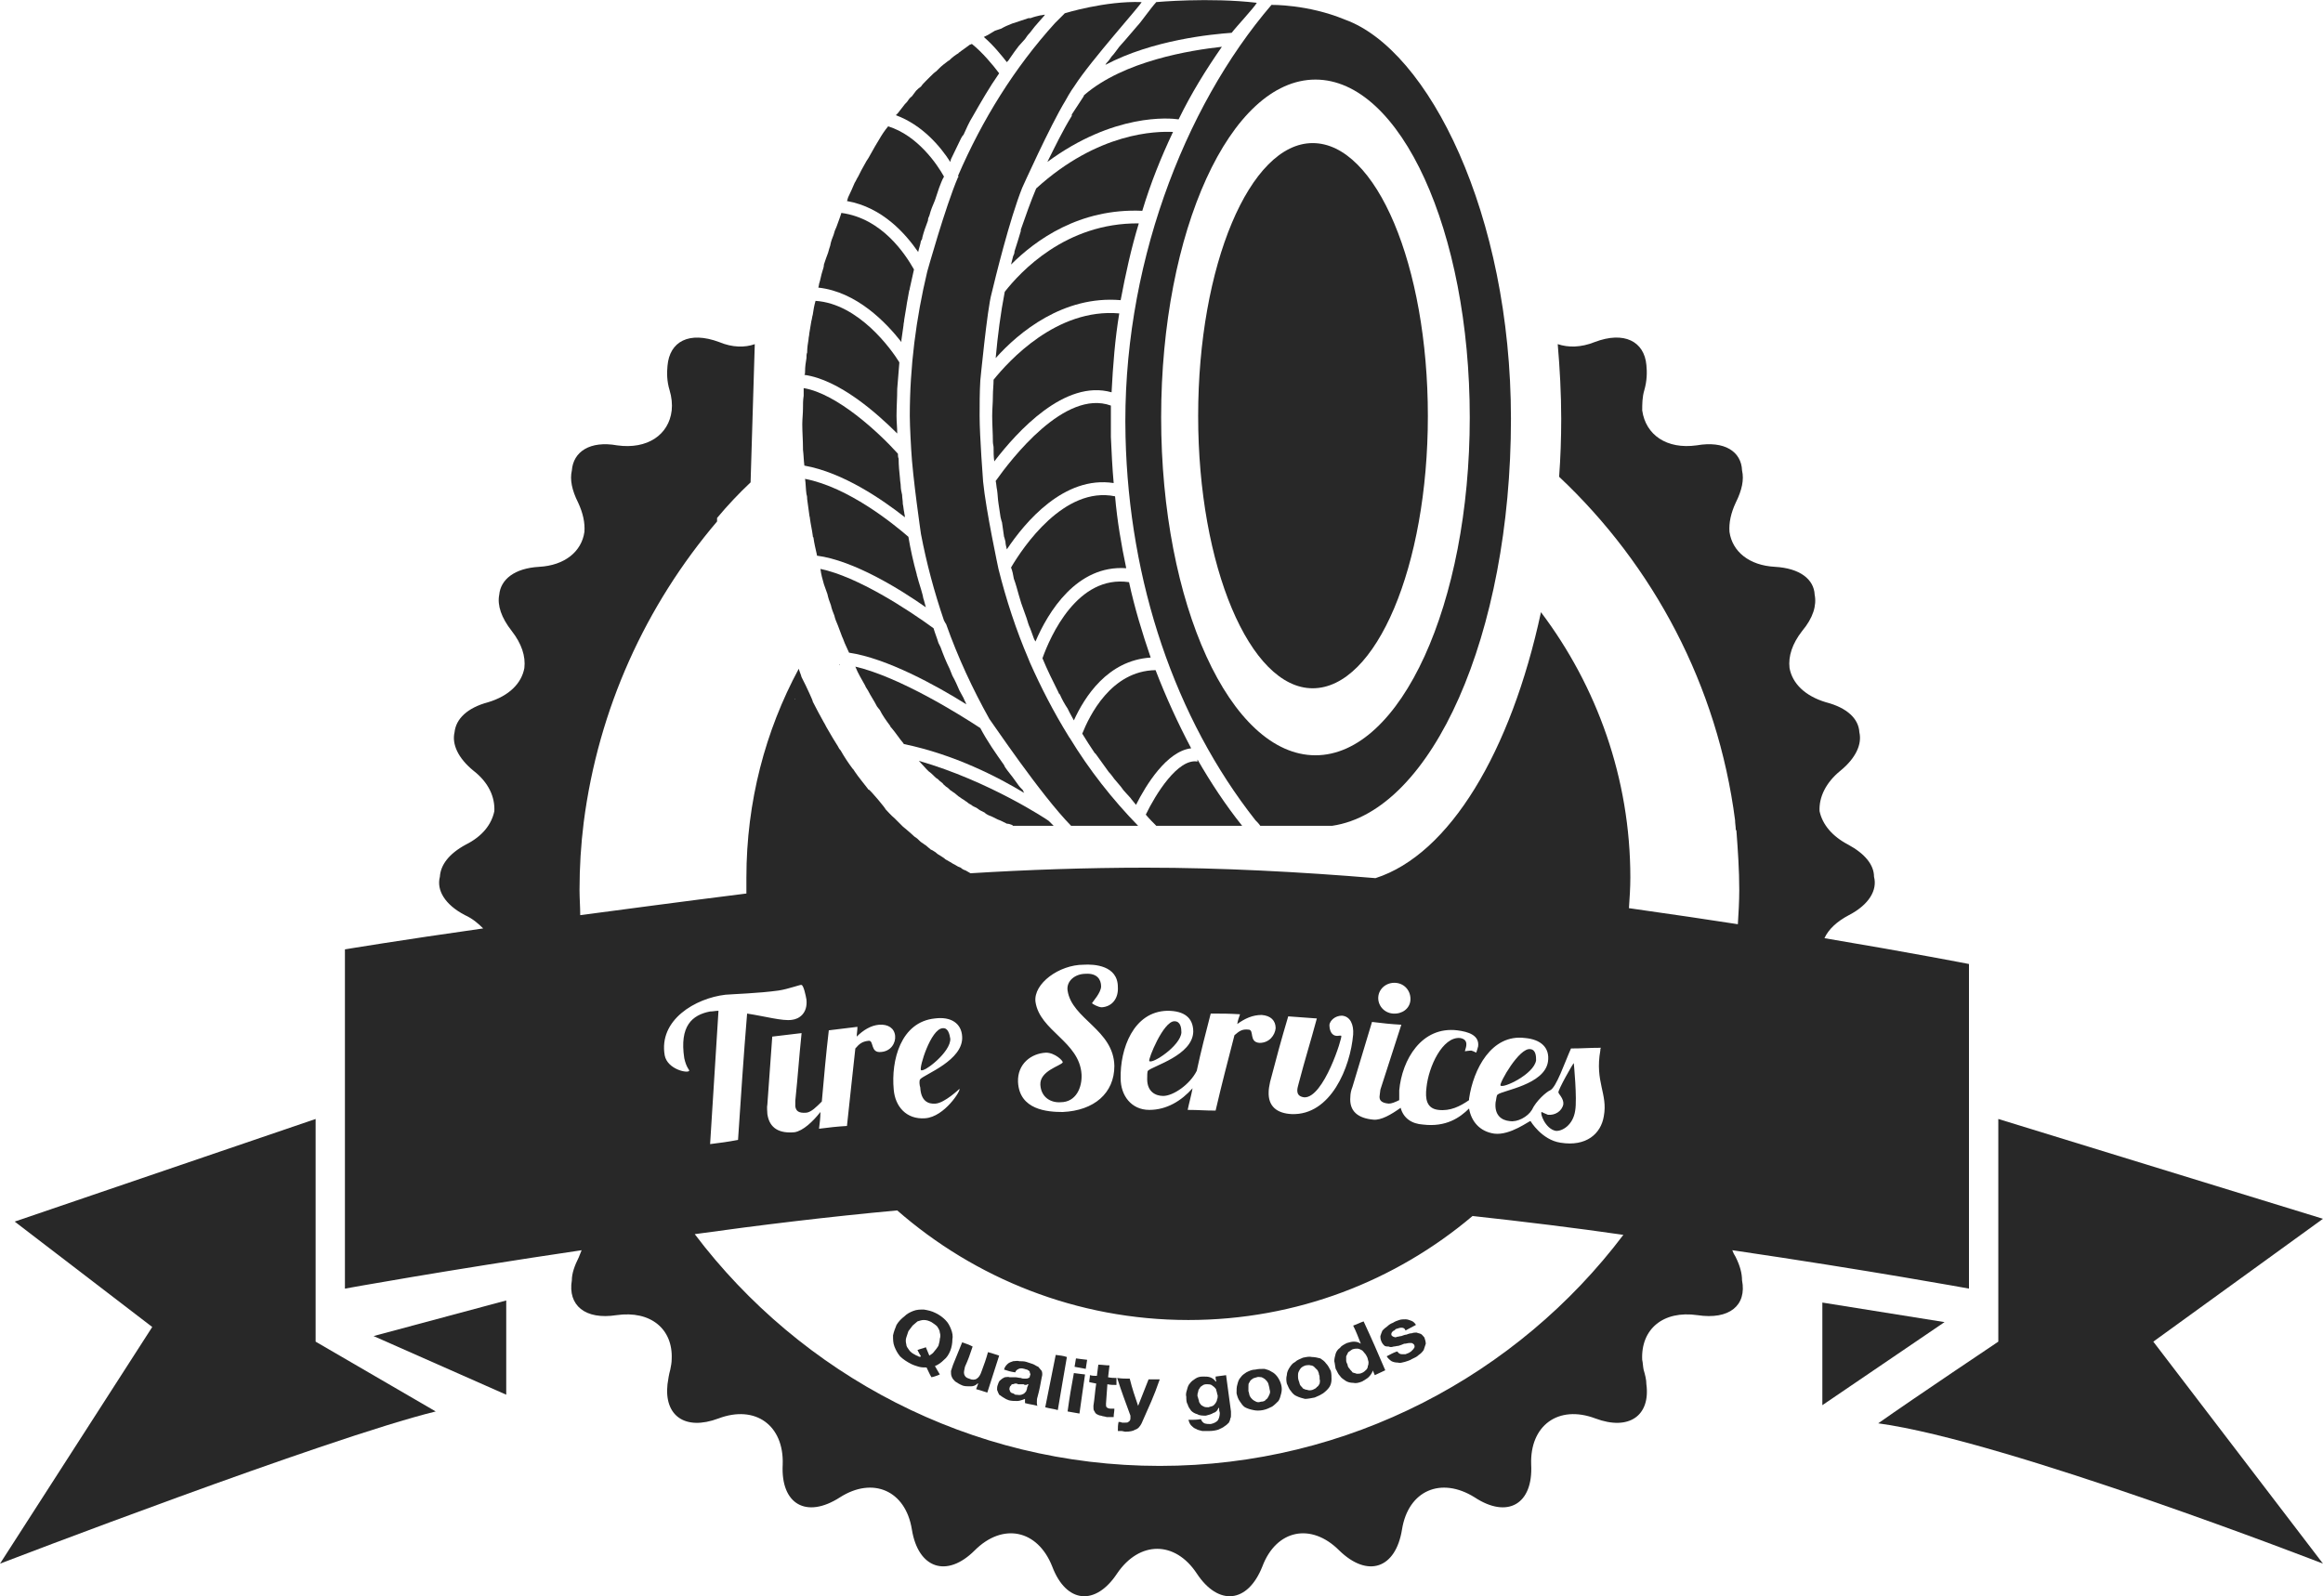 <?xml version="1.0" encoding="UTF-8"?>
<!DOCTYPE svg PUBLIC "-//W3C//DTD SVG 1.1//EN" "http://www.w3.org/Graphics/SVG/1.1/DTD/svg11.dtd">
<!-- Creator: CorelDRAW X7 -->
<svg xmlns="http://www.w3.org/2000/svg" xml:space="preserve" width="3.346in" height="2.3in" version="1.1" style="shape-rendering:geometricPrecision; text-rendering:geometricPrecision; image-rendering:optimizeQuality; fill-rule:evenodd; clip-rule:evenodd"
viewBox="0 0 3327 2287"
 xmlns:xlink="http://www.w3.org/1999/xlink">
 <defs>
  <style type="text/css">
   <![CDATA[
    .fil0 {fill:#282828;fill-rule:nonzero}
   ]]>
  </style>
 </defs>
 <g id="OBJECTS">

  <path class="fil0" d="M1362 1904c-2,-5 -4,-9 -8,-13 -4,-4 -8,-7 -14,-10 -6,-3 -11,-4 -17,-5 -5,0 -10,0 -15,2 -5,2 -9,4 -13,8 -4,3 -8,7 -11,12 -2,5 -4,10 -5,15 0,6 0,11 2,16 2,5 4,9 8,14 4,4 10,8 16,11 4,2 8,3 11,4 4,1 7,1 11,1 3,6 4,9 7,14 5,-1 7,-2 12,-4 -3,-5 -4,-7 -7,-12 5,-2 9,-5 13,-9 4,-3 7,-8 9,-13 2,-5 3,-11 3,-16 1,-5 0,-10 -2,-15zm-16 14l0 0c0,3 -1,6 -2,10 -2,3 -4,6 -6,8 -2,3 -4,4 -7,6 -2,-5 -3,-7 -5,-12 -5,2 -7,2 -12,4 2,4 3,6 5,9 -1,1 -2,1 -4,0 -1,-1 -3,-1 -4,-2 -4,-2 -7,-4 -9,-7 -2,-3 -4,-5 -4,-8 -1,-4 -1,-7 0,-10 1,-3 2,-6 3,-9 2,-3 4,-5 6,-8 2,-2 5,-4 7,-6 3,-1 6,-2 9,-2 4,0 7,1 11,3 3,2 6,4 8,6 2,3 4,6 4,9 1,3 1,6 0,9z"/>
  <path class="fil0" d="M1415 1937c-3,11 -5,16 -9,27 -2,6 -4,9 -7,11 -3,2 -7,2 -11,0 -4,-1 -6,-3 -7,-6 -1,-3 0,-6 1,-11 5,-11 7,-17 11,-29 -6,-3 -9,-4 -15,-6 -5,13 -8,19 -13,32 -1,3 -2,6 -3,9 0,3 0,6 1,8 1,3 3,5 5,7 3,2 6,4 11,6 3,1 7,1 11,1 4,0 7,-1 10,-4 1,0 1,0 1,0 -1,3 -2,5 -3,8 7,2 10,3 16,5 7,-21 10,-32 17,-53 -6,-2 -9,-3 -16,-5z"/>
  <path class="fil0" d="M1487 1958c-3,-1 -5,-3 -8,-4 -3,-1 -6,-2 -9,-3 -3,-1 -7,-1 -10,-1 -3,-1 -6,0 -9,0 -3,1 -6,2 -8,4 -2,2 -4,4 -5,8 6,2 9,3 16,4 1,-3 3,-4 5,-5 2,-1 5,-1 8,0 1,0 2,1 4,1 1,1 2,1 3,2 1,1 1,2 1,3 1,1 1,2 0,4 0,2 -1,3 -2,3 -1,1 -3,1 -5,1 -2,0 -4,0 -6,-1 -3,0 -5,-1 -8,-1 -2,0 -5,0 -8,0 -2,-1 -5,0 -7,0 -2,1 -4,2 -6,4 -2,1 -3,4 -4,7 -1,2 -1,5 -1,7 1,3 2,5 3,7 2,1 4,3 6,4 3,2 5,3 8,4 4,1 8,1 12,1 4,0 11,-3 11,-3 0,0 0,2 0,3 0,1 0,2 0,3 7,2 11,2 18,4 -1,-1 -1,-3 -1,-5 0,-3 0,-5 1,-8 3,-11 4,-17 6,-28 1,-3 1,-6 0,-9 -2,-2 -3,-4 -5,-6zm-16 30l0 0c0,1 0,2 -1,4 0,1 -1,2 -3,4 -1,1 -2,1 -4,2 -3,1 -5,0 -9,0 -1,-1 -2,-1 -3,-2 -2,0 -3,-1 -4,-2 0,-1 -1,-1 -1,-3 -1,-1 0,-2 0,-3 0,-1 1,-3 2,-3 0,-1 1,-2 2,-2 2,0 3,-1 4,-1 1,0 3,0 4,1 1,0 3,0 4,0 1,0 3,0 4,0 1,1 2,1 4,1 1,-1 2,-1 3,-1 -1,2 -1,3 -2,5z"/>
  <path class="fil0" d="M1497 2016c7,2 11,2 18,4 5,-31 8,-46 13,-76 -6,-2 -9,-2 -16,-3 -6,30 -9,45 -15,75z"/>
  <path class="fil0" d="M1529 2022c7,1 10,2 17,3 3,-23 5,-34 8,-56 -7,-1 -10,-1 -16,-2 -4,22 -6,33 -9,55z"/>
  <path class="fil0" d="M1539 1958c6,1 10,2 16,3 1,-5 1,-8 2,-13 -7,-1 -10,-1 -16,-2 -1,5 -1,7 -2,12z"/>
  <path class="fil0" d="M1589 1956c-6,0 -10,-1 -16,-1 -1,6 -1,10 -2,16 -4,0 -6,0 -10,-1 0,4 -1,6 -1,10 4,1 6,1 10,2 -2,13 -2,19 -4,32 0,3 0,6 1,7 1,2 2,4 4,5 2,1 4,2 6,2 2,1 5,1 8,2 1,0 3,0 5,0 2,0 4,0 5,0 0,-5 1,-7 1,-12 -2,0 -4,0 -5,0 -3,0 -5,-1 -6,-2 -1,-1 -1,-2 -1,-5 1,-11 1,-17 2,-28 5,1 8,1 13,1 0,-4 0,-6 0,-10 -4,0 -7,0 -12,-1 1,-7 1,-10 2,-17z"/>
  <path class="fil0" d="M1645 1976c-6,15 -9,23 -15,38 0,0 0,0 0,0 -5,-15 -8,-23 -12,-39 -7,0 -11,0 -18,-1 7,22 11,32 19,54 0,1 0,2 0,3 0,2 0,3 -1,4 0,1 -1,1 -2,2 -1,1 -2,1 -4,1 -2,0 -3,0 -5,0 -2,-1 -4,-1 -5,-1 -1,5 -1,7 -1,13 2,0 4,0 5,0 2,0 4,1 6,1 6,0 11,-1 14,-3 4,-1 7,-5 9,-9 11,-25 17,-37 26,-63 -6,0 -10,0 -16,0z"/>
  <path class="fil0" d="M1756 1970c-6,1 -9,1 -15,2 0,3 0,4 1,7 -1,0 -1,0 -1,0 -2,-3 -5,-5 -8,-6 -3,-1 -6,-1 -10,-1 -5,0 -8,1 -11,3 -3,2 -6,4 -8,7 -2,2 -3,5 -4,9 -1,3 -2,7 -1,10 0,4 0,8 2,11 1,4 3,6 5,9 2,2 5,4 9,5 3,2 8,2 12,2 4,-1 8,-2 11,-4 4,-1 6,-4 7,-7 1,0 1,0 1,0 0,3 0,4 1,7 0,4 -1,8 -3,11 -2,2 -5,4 -10,5 -3,0 -6,0 -9,-1 -2,-1 -4,-3 -5,-6 -7,1 -10,1 -18,1 1,3 2,6 4,8 2,2 4,4 7,5 3,2 6,2 9,3 4,0 7,0 10,0 5,0 10,-1 13,-2 4,-2 7,-3 9,-5 2,-1 4,-3 6,-5 1,-2 2,-4 2,-6 1,-1 1,-3 1,-5 0,-2 0,-4 0,-5 -3,-21 -4,-31 -7,-52zm-13 35l0 0c0,2 -1,3 -2,5 -1,1 -2,3 -4,4 -2,1 -4,1 -6,2 -3,0 -5,0 -7,-1 -2,-1 -4,-2 -5,-4 -1,-1 -2,-3 -2,-5 -1,-2 -1,-4 -2,-6 0,-2 0,-4 1,-6 0,-2 1,-4 2,-5 1,-2 2,-3 4,-4 1,-1 3,-2 6,-2 2,0 5,0 7,1 1,1 3,2 4,3 2,2 3,3 3,5 1,2 1,5 2,7 0,2 0,4 -1,6z"/>
  <path class="fil0" d="M1830 1973c-3,-4 -5,-6 -9,-8 -3,-2 -6,-3 -10,-4 -5,0 -9,0 -13,1 -5,0 -9,2 -13,4 -3,2 -6,4 -8,7 -3,3 -4,7 -5,11 -1,3 -1,7 -1,12 1,4 2,8 5,12 2,3 4,6 7,8 4,2 7,3 12,4 4,1 9,1 14,0 5,-1 9,-3 13,-5 3,-2 6,-5 9,-8 2,-3 3,-7 4,-11 1,-4 1,-8 0,-12 -1,-4 -3,-8 -5,-11zm-13 27l0 0c-1,2 -2,4 -4,5 -1,2 -4,3 -7,3 -3,1 -5,1 -7,0 -2,-1 -4,-2 -5,-3 -2,-2 -3,-3 -4,-5 -1,-2 -1,-5 -2,-7 0,-2 0,-4 0,-6 0,-3 0,-5 1,-6 1,-2 2,-4 4,-5 2,-2 4,-2 7,-3 2,-1 5,0 7,0 2,1 4,2 5,3 2,2 3,3 4,5 1,2 1,4 2,7 0,2 1,4 1,6 0,2 -1,4 -2,6z"/>
  <path class="fil0" d="M1899 1953c-2,-3 -5,-5 -8,-7 -4,-1 -8,-2 -12,-2 -4,-1 -8,0 -13,1 -4,2 -8,3 -11,6 -4,2 -6,5 -8,8 -2,3 -4,7 -4,11 -1,3 -1,8 0,12 2,4 3,8 6,11 2,3 5,6 8,7 4,2 8,3 12,4 4,0 9,-1 14,-2 5,-2 9,-4 12,-6 4,-3 7,-6 9,-9 2,-3 3,-7 3,-11 0,-4 0,-8 -1,-12 -2,-4 -4,-8 -7,-11zm-9 29l0 0c-1,2 -2,4 -4,5 -1,2 -4,3 -6,4 -3,1 -6,1 -8,0 -2,0 -4,-1 -6,-2 -1,-2 -3,-3 -4,-5 -1,-2 -1,-4 -2,-6 -1,-3 -1,-5 -1,-7 0,-2 0,-4 1,-6 1,-2 2,-4 3,-5 2,-2 4,-3 7,-4 2,0 5,-1 7,0 2,0 4,1 5,2 2,2 3,3 5,5 1,2 2,4 2,6 1,2 1,4 1,7 1,2 0,4 0,6z"/>
  <path class="fil0" d="M1938 1899c5,10 7,16 11,26 0,0 0,0 0,0 -3,-2 -6,-3 -10,-3 -3,0 -7,1 -10,2 -4,2 -8,4 -10,7 -3,2 -5,5 -6,8 -1,4 -2,7 -2,11 1,4 1,7 2,11 2,3 3,7 6,10 2,3 5,5 8,7 3,2 7,3 11,3 4,1 8,0 13,-2 3,-2 7,-4 9,-6 3,-3 5,-6 6,-9 0,0 0,0 0,-1 1,3 2,4 3,7 6,-3 9,-4 15,-7 -12,-28 -18,-42 -31,-70 -6,2 -9,4 -15,6zm20 45l0 0c1,2 1,4 2,7 0,2 0,4 -1,6 0,2 -1,4 -2,5 -2,2 -4,4 -7,5 -2,1 -4,1 -7,1 -2,-1 -4,-1 -6,-2 -1,-2 -3,-3 -4,-5 -2,-2 -3,-4 -3,-6 -1,-2 -2,-4 -2,-6 0,-2 0,-4 0,-6 1,-2 2,-4 3,-6 2,-1 4,-3 6,-4 3,-1 5,-1 7,-1 2,0 4,1 6,2 2,1 3,3 4,4 2,2 3,4 4,6z"/>
  <path class="fil0" d="M2035 1911c-2,-1 -4,-1 -6,-2 -2,0 -5,0 -7,1 -3,0 -5,1 -8,2 -2,0 -4,1 -7,2 -2,0 -4,1 -6,1 -2,1 -3,1 -5,0 -1,0 -2,-1 -3,-2 0,-1 -1,-2 0,-3 0,-1 1,-2 1,-2 1,-1 2,-2 3,-2 1,-1 1,-1 2,-2 3,-1 6,-2 8,-2 3,0 5,1 6,4 6,-3 9,-5 15,-8 -2,-3 -4,-5 -7,-6 -3,-1 -5,-2 -8,-2 -3,0 -6,0 -9,1 -3,1 -6,2 -9,4 -3,1 -6,3 -8,5 -3,2 -5,4 -7,6 -1,2 -2,5 -3,8 0,2 0,5 2,9 1,2 2,3 4,5 2,1 4,1 6,1 2,1 4,1 7,0 2,0 5,-1 7,-1 3,-1 6,-2 8,-3 3,0 5,-1 7,-1 2,0 3,0 4,0 2,1 2,1 3,2 1,1 1,3 1,4 -1,1 -1,2 -2,3 -1,1 -2,2 -3,3 -1,1 -2,1 -3,2 -2,1 -3,1 -5,2 -2,0 -3,0 -5,0 -1,0 -2,0 -4,-1 -1,-1 -2,-2 -3,-3 -6,2 -9,4 -15,7 2,3 4,5 7,7 2,1 5,2 9,2 3,1 6,0 10,-1 3,-1 7,-2 10,-4 4,-2 7,-3 10,-6 3,-2 5,-4 7,-7 1,-3 2,-6 3,-9 0,-3 -1,-6 -2,-9 -2,-2 -3,-4 -5,-5z"/>
  <path class="fil0" d="M2200 1519c0,-5 0,-15 -8,-16 -16,-3 -45,49 -43,52 3,5 48,-16 51,-36z"/>
  <path class="fil0" d="M1361 1488c-1,-6 -3,-16 -11,-15 -17,1 -34,57 -31,60 4,4 43,-26 42,-45z"/>
  <path class="fil0" d="M2228 1620c9,1 25,-8 28,-29 3,-17 -2,-68 -2,-68 -1,0 -23,39 -22,42 0,2 8,9 7,17 -2,10 -12,16 -22,15 -3,-1 -9,-4 -9,-4 -3,1 5,24 20,27z"/>
  <path class="fil0" d="M1692 1479c0,-6 -1,-16 -10,-16 -16,0 -38,55 -36,57 4,5 45,-22 46,-41z"/>
  <path class="fil0" d="M2486 1801c-2,-3 -4,-7 -5,-10 197,29 339,55 339,55l0 -465c0,0 -82,-16 -207,-37 6,-13 18,-24 35,-33 29,-15 41,-36 36,-55 0,-17 -13,-33 -37,-46 -23,-12 -37,-29 -41,-48 -1,-20 9,-41 30,-58 22,-18 31,-38 27,-55 -1,-19 -17,-35 -48,-43 -30,-9 -48,-27 -52,-49 -2,-17 4,-35 18,-53 16,-19 21,-37 18,-52 -1,-22 -21,-38 -57,-40 -37,-2 -61,-22 -65,-50 -1,-13 2,-27 9,-42 9,-18 12,-33 9,-46 -1,-27 -25,-43 -65,-36 -43,6 -73,-15 -78,-50 0,-9 0,-19 3,-29 4,-14 4,-26 3,-36 -3,-34 -32,-49 -74,-33 -20,8 -38,8 -53,3 3,35 5,71 5,107 0,28 -1,56 -3,83 135,127 227,299 252,492 0,5 1,9 1,14 1,0 1,1 1,2 2,27 4,55 4,84 0,16 -1,33 -2,49 -39,-6 -92,-14 -156,-23 1,-15 2,-29 2,-44 0,-142 -48,-274 -128,-380 -43,200 -131,347 -237,381 -108,-9 -221,-15 -329,-15 -85,0 -170,3 -251,8 0,0 0,0 0,0 -2,-1 -5,-3 -7,-4 -3,-1 -5,-2 -7,-4 -3,-1 -5,-2 -8,-4 -2,-1 -4,-2 -7,-4 -2,-1 -5,-3 -7,-4 -2,-2 -4,-3 -7,-5 -2,-1 -5,-3 -7,-5 -2,-1 -4,-3 -7,-4 -2,-2 -5,-4 -7,-6 -2,-1 -4,-3 -6,-4 -3,-2 -5,-5 -8,-7 -2,-1 -4,-3 -5,-4 -3,-3 -6,-5 -8,-7 -2,-2 -4,-3 -6,-5 -3,-3 -6,-6 -9,-9 -1,-1 -2,-2 -3,-3 -5,-4 -9,-9 -13,-13 2,1 -22,-28 -24,-28 0,0 -1,0 -1,-1 -6,-8 -13,-16 -19,-25 -1,-2 -2,-3 -3,-4 -6,-8 -12,-17 -17,-26 -2,-2 -3,-4 -4,-6 -5,-8 -10,-16 -15,-25 -2,-3 -3,-6 -5,-9 -5,-9 -11,-20 -16,-30 1,0 -10,-23 -10,-23 -2,-4 -4,-8 -6,-12 -1,-4 -3,-8 -4,-12 -48,89 -75,191 -75,299 0,8 0,16 0,23 -96,12 -177,23 -238,31 0,-12 -1,-24 -1,-36 0,-33 2,-65 6,-97 21,-163 89,-311 191,-431l0 -5c15,-18 31,-35 48,-51l6 -198c-14,5 -32,5 -51,-3 -43,-16 -71,-1 -74,34 -1,10 -1,22 3,35 3,10 4,20 3,29 -4,35 -35,56 -78,50 -39,-7 -63,9 -65,36 -3,13 0,28 9,46 7,15 10,29 9,42 -4,28 -28,48 -65,50 -35,2 -55,18 -57,40 -3,15 3,33 18,52 14,18 20,36 18,53 -4,22 -22,40 -52,49 -30,8 -46,24 -48,43 -4,17 5,37 27,55 22,17 31,38 30,58 -4,19 -17,36 -41,48 -24,13 -36,29 -37,46 -5,19 7,40 36,55 11,5 19,12 26,19 -120,17 -198,30 -198,30l0 486c0,0 143,-26 339,-55 -1,3 -3,7 -4,10 -6,12 -10,23 -10,33 -6,36 19,57 64,50 49,-7 81,20 79,63 0,5 -1,10 -2,15 -2,7 -3,14 -4,21 -5,45 25,67 73,49 53,-20 94,10 92,66 -3,57 34,78 82,47 47,-30 94,-10 103,46 9,56 50,70 90,30 40,-40 90,-30 111,23 20,53 62,57 93,10 32,-47 83,-47 114,0 31,47 73,43 94,-10 20,-53 70,-63 110,-23 41,40 81,26 90,-30 9,-56 56,-76 104,-46 47,31 84,10 81,-47 -2,-56 39,-86 92,-66 48,18 79,-4 73,-49 0,-7 -2,-14 -4,-21 -1,-5 -1,-10 -2,-14 -2,-44 30,-71 79,-64 46,7 71,-14 64,-50 0,-10 -3,-21 -9,-33zm-487 -393l0 0c13,1 22,12 21,25 -1,12 -12,20 -25,19 -13,-1 -22,-12 -21,-24 1,-12 12,-21 25,-20zm8 60l0 0c-12,37 -18,56 -30,93 0,2 -1,6 -1,8 -1,6 1,11 13,12 4,0 9,-2 15,-5 0,-4 0,-9 0,-14 4,-44 32,-92 83,-86 16,2 32,7 30,23 -1,3 -2,8 -3,9 0,0 -3,-2 -7,-3 -2,0 -9,1 -9,1 0,-1 2,-6 2,-8 1,-7 -3,-10 -9,-11 -25,-2 -45,41 -48,71 -2,16 0,30 17,32 17,2 31,-5 44,-14 0,-1 0,-1 0,-2 6,-42 32,-93 80,-87 23,2 36,14 33,34 -5,33 -65,41 -72,47 -2,1 -2,8 -3,11 -2,19 9,26 20,27 11,2 26,-6 32,-16 6,-13 21,-26 26,-28 9,-4 21,-40 30,-60 17,0 25,-1 43,-1 -1,1 -1,2 -1,4 -8,45 11,62 5,94 -4,25 -25,44 -62,38 -27,-4 -43,-31 -43,-31 -1,-1 -29,21 -52,18 -21,-3 -33,-18 -36,-36 -13,13 -33,27 -66,23 -16,-1 -28,-9 -32,-24 -14,10 -28,18 -39,17 -22,-2 -35,-12 -33,-33 0,-4 1,-9 3,-14 11,-37 17,-56 28,-93 17,2 25,3 42,4zm-121 -9l0 0c-10,37 -16,55 -26,93 -1,4 -2,7 -2,10 0,5 2,9 10,10 28,1 55,-87 53,-88 0,-1 -4,0 -6,0 -8,0 -11,-8 -11,-16 1,-6 8,-13 18,-13 12,1 17,13 16,27 -4,47 -32,116 -88,114 -21,-1 -34,-11 -33,-32 0,-4 1,-9 2,-14 10,-38 15,-57 26,-94 16,1 25,2 41,3zm-214 -11l0 0c24,0 37,10 37,30 -1,34 -58,49 -65,56 -1,1 -1,8 -1,12 0,18 12,24 23,24 14,0 38,-16 48,-36 0,0 0,0 0,0 6,-28 13,-55 20,-82 17,0 25,0 42,1 -2,6 -3,8 -4,14 11,-8 22,-13 35,-13 13,1 20,8 20,19 -1,10 -9,21 -23,21 -16,-1 -7,-19 -16,-19 -9,-1 -13,2 -20,8 -11,43 -17,65 -27,108 -16,0 -24,-1 -40,-1 2,-10 5,-20 7,-31 -16,18 -37,31 -62,31 -26,0 -41,-21 -41,-45 -1,-42 18,-96 67,-97zm-174 60l0 0c13,0 25,12 24,14 -3,5 -33,12 -32,32 1,18 15,26 29,25 22,0 31,-21 30,-40 -3,-47 -60,-62 -66,-104 -3,-26 34,-53 69,-53 15,-1 49,1 49,32 1,16 -8,28 -23,29 -5,0 -14,-5 -14,-6 1,-2 13,-15 13,-24 0,-10 -6,-19 -22,-18 -16,0 -28,11 -26,24 6,41 66,56 67,108 0,39 -29,64 -74,66 -22,0 -62,-3 -64,-43 -1,-26 19,-41 40,-42zm-159 -49l0 0c23,-3 38,7 39,26 2,34 -54,54 -60,61 -2,2 -1,9 0,12 1,19 11,24 22,23 13,-1 34,-21 34,-21 3,1 -21,40 -49,42 -27,2 -43,-17 -45,-41 -4,-42 10,-97 59,-102zm-162 119l0 0c3,-34 6,-68 10,-102 17,-2 25,-3 41,-5 0,6 -1,9 -1,14 9,-9 20,-16 32,-17 13,-1 22,5 23,16 1,10 -6,22 -20,23 -16,2 -10,-17 -18,-16 -9,1 -13,4 -19,11 -5,44 -7,66 -12,111 -16,1 -24,2 -40,4 1,-8 2,-16 2,-24 -11,14 -25,27 -37,29 -21,2 -36,-5 -39,-26 0,-4 -1,-9 0,-14 3,-39 4,-58 7,-97 17,-2 25,-3 42,-5 -4,39 -5,58 -9,97 0,3 0,6 0,8 1,6 4,10 16,9 7,-1 14,-8 22,-16zm-38 -577l0 0c0,1 1,1 1,1l-2 -1c0,0 1,0 1,0zm-159 515l0 0c3,14 8,17 7,18 -2,4 -31,-2 -35,-22 -9,-51 44,-82 87,-87 12,-1 47,-2 76,-6 14,-2 32,-9 33,-8 3,1 6,15 7,21 2,20 -11,28 -21,29 -13,2 -38,-5 -64,-9 -5,60 -9,121 -13,181 -16,3 -24,4 -40,6 4,-63 8,-127 12,-191 -4,0 -8,1 -12,1 -26,5 -44,21 -37,67zm681 584l0 0c-272,0 -514,-131 -666,-332 93,-13 192,-25 290,-34 111,97 257,157 417,157 155,0 297,-56 407,-149 73,8 147,17 216,27 -151,200 -393,331 -664,331z"/>
  <path class="fil0" d="M3327 1746l-465 -143 0 319c0,0 -118,79 -172,117 184,25 637,201 637,201l-243 -318 243 -176z"/>
  <path class="fil0" d="M452 1603l-431 147 197 151 -218 339c0,0 469,-180 624,-218 -86,-50 -172,-100 -172,-100l0 -319z"/>
  <polygon class="fil0" points="2610,1866 2610,2013 2785,1894 "/>
  <polygon class="fil0" points="725,1998 725,1863 535,1914 "/>
  <path class="fil0" d="M1880 986c91,0 165,-175 165,-390 0,-216 -74,-391 -165,-391 -90,0 -164,175 -164,391 0,215 74,390 164,390z"/>
  <path class="fil0" d="M1321 851c-2,-8 -5,-16 -7,-24 0,-1 -1,-2 -1,-4 -5,-18 -9,-36 -12,-54 -22,-19 -86,-71 -148,-83 1,7 1,15 2,22 1,3 1,5 1,7 1,8 2,15 3,22 0,2 1,4 1,6 1,8 3,16 4,24 0,1 0,2 1,3 1,8 3,16 5,25 0,0 0,0 0,1 53,7 119,48 156,74 -1,-4 -2,-7 -3,-11 -1,-2 -1,-5 -2,-8z"/>
  <path class="fil0" d="M1374 52c0,0 0,0 0,0l0 0c0,0 0,0 0,0z"/>
  <path class="fil0" d="M1291 490c0,-1 0,-2 0,-3 1,-7 2,-14 3,-21 0,-3 1,-5 1,-8 1,-6 2,-12 3,-18 1,-8 3,-16 4,-23 0,-1 1,-2 1,-4 2,-9 4,-18 6,-27 -12,-21 -45,-73 -104,-81 -2,7 -5,14 -7,20 -2,4 -3,7 -4,11 -2,5 -4,10 -5,16 -1,3 -2,6 -3,10 -2,5 -4,11 -6,17 0,3 -1,6 -2,9 -2,6 -3,13 -5,19 0,2 -1,4 -1,5 55,6 97,50 119,78z"/>
  <path class="fil0" d="M1150 644c1,8 1,15 2,23 56,10 112,49 144,74 0,-3 -1,-5 -1,-7 -1,-4 -1,-8 -2,-12 0,-5 -1,-9 -1,-13 -1,-4 -2,-9 -2,-13 0,-3 -1,-7 -1,-10 -1,-10 -2,-19 -2,-29 -1,-2 -1,-5 -1,-7 -27,-30 -87,-86 -135,-94 0,4 0,8 0,11 -1,6 -1,12 -1,18 0,8 -1,15 -1,23 0,11 1,23 1,34 0,1 0,1 0,2z"/>
  <path class="fil0" d="M1330 1105c3,2 6,5 8,7 2,2 3,3 5,4 2,2 4,4 7,6 1,2 3,3 5,5 2,1 4,3 6,5 2,1 4,3 6,4 2,2 4,3 6,5 2,1 4,3 6,4 2,1 4,3 6,4 2,2 4,3 6,4 2,2 5,3 7,4 2,1 4,3 6,4 2,1 4,2 6,3 2,2 4,3 6,4 3,1 5,2 7,3 2,1 4,2 6,3 3,1 5,2 7,3 2,1 4,2 6,3 3,0 5,1 8,2 0,1 1,1 1,1l58 0c-2,-2 -5,-5 -7,-7 -1,-1 -85,-57 -186,-86 4,4 7,8 11,12 1,1 2,2 3,3z"/>
  <path class="fil0" d="M1442 89c1,-1 3,-3 4,-5 2,-3 5,-7 7,-10 2,-3 4,-5 6,-8 3,-3 6,-7 9,-10 2,-3 4,-6 7,-9 2,-3 5,-6 7,-9 4,-5 9,-10 14,-16 0,0 0,-1 1,-1 -2,0 -5,1 -7,1 -4,1 -9,2 -14,4 -1,0 -2,0 -3,0 -6,2 -12,4 -18,6 -2,1 -4,1 -6,2 -5,2 -10,4 -15,7 -3,1 -6,2 -9,3 -3,2 -7,4 -10,6 -2,1 -4,2 -6,3 14,12 25,26 33,36z"/>
  <path class="fil0" d="M1361 232c0,-1 1,-3 1,-4 5,-10 9,-19 14,-29 1,-2 2,-4 4,-6 4,-9 8,-18 13,-26 12,-21 24,-42 38,-62 -9,-12 -24,-30 -39,-42 -1,0 -2,1 -3,1 -5,4 -10,7 -15,11 0,0 -1,0 -1,1 -5,3 -9,6 -13,10 -1,1 -2,1 -3,2 -4,3 -8,6 -12,10 -1,1 -2,2 -4,4 -3,2 -6,5 -9,8 -2,2 -4,4 -6,6 -2,2 -5,5 -7,8 -3,2 -5,4 -7,6 -2,3 -4,5 -6,8 -3,2 -5,5 -7,8 -2,2 -4,4 -6,7 -2,3 -5,6 -7,9 -1,1 -2,2 -3,3 38,14 64,45 78,67z"/>
  <path class="fil0" d="M1315 361c1,-5 3,-10 4,-16 1,-1 2,-3 2,-5 2,-8 5,-16 8,-24 0,-3 1,-5 2,-7 2,-8 5,-15 8,-22 2,-6 4,-12 6,-18 2,-5 4,-11 7,-16 -10,-18 -38,-59 -80,-72 -5,6 -9,12 -13,19 -2,3 -4,7 -6,10 -3,5 -6,11 -9,16 -2,3 -4,6 -6,10 -3,5 -6,11 -9,17 -2,3 -3,6 -5,9 -3,7 -6,14 -9,20 -1,2 -1,4 -2,6 51,9 84,47 102,73z"/>
  <path class="fil0" d="M1203 953c0,0 0,-1 0,-1 0,0 -1,0 -1,0l1 1z"/>
  <path class="fil0" d="M1373 253l-1 1c-18,42 -44,135 -44,135 -16,67 -25,136 -25,207 0,15 2,48 2,48 2,39 14,121 14,121 8,42 19,83 33,124 2,4 3,5 3,5 17,48 38,93 62,136 4,5 73,108 117,153l96 0c-37,-38 -70,-80 -98,-126 0,0 -1,-1 -2,-3 -21,-34 -39,-69 -55,-105 0,0 0,0 -2,-5 -18,-42 -32,-85 -43,-129 0,0 -18,-84 -22,-125 0,0 -5,-65 -5,-94 0,-17 0,-34 1,-51 0,0 10,-103 16,-124 5,-21 26,-107 44,-152 0,0 40,-89 62,-125 0,0 7,-13 13,-21 23,-36 95,-116 96,-120 -52,-2 -110,16 -110,16l-14 14c-58,64 -104,138 -139,219 1,1 1,1 1,1z"/>
  <path class="fil0" d="M1284 596c0,-13 1,-26 1,-39 1,-13 2,-25 3,-37 0,0 0,-1 0,-1 -11,-18 -58,-84 -120,-88 -2,7 -3,13 -4,20 -1,3 -1,6 -2,9 -1,6 -2,12 -3,18 0,3 -1,5 -1,8 -1,6 -2,12 -2,19 -1,2 -1,5 -1,8 -1,6 -2,12 -2,19 0,2 0,4 -1,5 50,7 104,55 133,84 0,-8 -1,-17 -1,-25z"/>
  <path class="fil0" d="M1243 989c4,8 9,15 13,23 1,1 2,3 4,5 4,8 9,15 15,23 0,1 1,2 2,3 6,7 11,15 17,22 0,0 0,1 1,1 72,15 134,47 172,70 -1,-1 -1,-2 -2,-4 -2,-2 -5,-5 -7,-8 -5,-7 -10,-14 -15,-20 -2,-3 -4,-5 -5,-8 -12,-17 -24,-34 -34,-53 -29,-19 -115,-73 -179,-88 4,10 9,18 14,27 1,3 3,5 4,7z"/>
  <path class="fil0" d="M1211 924c2,4 3,7 5,11 54,8 125,47 168,74 -1,-3 -3,-6 -4,-9 -2,-4 -4,-7 -6,-11 -3,-7 -6,-14 -10,-21 -1,-3 -3,-7 -4,-10 -5,-10 -9,-20 -13,-31 -1,-2 -2,-4 -3,-6 -2,-7 -5,-14 -7,-21 -37,-27 -109,-74 -162,-85 1,8 3,15 5,22 2,5 3,9 5,14 1,5 3,11 5,16 1,5 3,10 5,15 1,5 3,9 5,14 2,5 4,11 6,16 2,4 3,8 5,12z"/>
  <path class="fil0" d="M1535 166c-13,21 -24,44 -35,66 95,-70 175,-63 188,-61 18,-37 39,-71 62,-104 -45,5 -140,20 -197,69 0,0 -1,1 -1,2l0 0c-6,9 -11,17 -17,26 0,1 0,1 0,2z"/>
  <path class="fil0" d="M1462 329c0,1 0,2 0,2 -3,10 -6,20 -9,29 0,3 -1,5 -2,7 -1,4 -2,8 -3,12 35,-35 98,-81 188,-77 12,-40 27,-77 44,-113 -24,-1 -107,0 -196,81 -8,19 -15,39 -22,59z"/>
  <path class="fil0" d="M1426 513c33,-37 97,-90 179,-83 7,-37 15,-74 26,-110 -105,-1 -170,70 -192,98 -6,31 -10,62 -13,95z"/>
  <path class="fil0" d="M1623 44c-4,5 -8,9 -12,14 -3,3 -5,6 -8,9 -4,5 -7,10 -11,14 -2,3 -4,6 -7,9 -1,1 -1,2 -2,3 68,-36 153,-44 181,-46 6,-8 33,-37 36,-43 -68,-8 -144,-1 -144,-1 -9,10 -22,29 -27,34 -2,2 -4,5 -6,7z"/>
  <path class="fil0" d="M1612 626c5,208 71,403 186,549 2,2 5,5 7,8l103 0c143,-21 256,-274 256,-583 0,-293 -118,-529 -238,-572 -53,-22 -105,-21 -105,-21 -126,147 -215,379 -209,619zm272 -512l0 0c122,0 221,217 221,484 0,267 -99,484 -221,484 -122,0 -221,-217 -221,-484 0,-267 99,-484 221,-484z"/>
  <path class="fil0" d="M1422 567c0,0 0,1 0,1 0,9 -1,18 -1,28 0,12 1,25 1,37 0,3 1,6 1,8 0,7 0,13 1,20 33,-43 101,-118 168,-99 2,-39 5,-77 11,-113 -90,-8 -159,69 -180,95 0,8 -1,15 -1,23z"/>
  <path class="fil0" d="M1430 721c1,7 2,14 3,20 1,3 1,5 2,7 1,7 2,14 3,21 1,2 1,4 2,7 0,3 1,7 2,11 26,-39 82,-106 153,-95 -2,-22 -3,-44 -4,-66 0,-15 0,-30 0,-45 -66,-24 -143,77 -165,108 1,4 1,9 2,13 1,7 1,13 2,19z"/>
  <path class="fil0" d="M1570 1081c6,8 12,17 18,25 3,3 5,6 8,10 4,5 9,10 13,16 3,3 6,7 10,11 2,3 5,6 8,10 14,-28 44,-77 79,-81 -19,-36 -36,-73 -51,-112 -64,1 -95,66 -105,91 6,10 12,19 18,28 1,0 1,1 2,2z"/>
  <path class="fil0" d="M1779 1183c-24,-30 -45,-62 -64,-95l0 3c-28,-5 -60,47 -74,76 5,6 10,11 15,16l123 0z"/>
  <path class="fil0" d="M1518 995c3,7 7,14 11,20 1,2 2,4 3,6 2,4 4,7 6,11 15,-33 48,-86 110,-90 -12,-35 -23,-71 -31,-108 -74,-11 -113,78 -124,109 7,17 15,33 23,49 0,1 1,2 2,3z"/>
  <path class="fil0" d="M1459 852c2,6 3,11 5,16 2,5 3,9 5,14 2,5 3,10 5,15 2,4 3,8 5,13 1,3 2,6 4,9 18,-42 59,-110 130,-105 -7,-33 -13,-68 -16,-103 -73,-15 -132,73 -149,102 2,5 3,10 4,16 3,8 5,16 7,23z"/>
 </g>
</svg>
